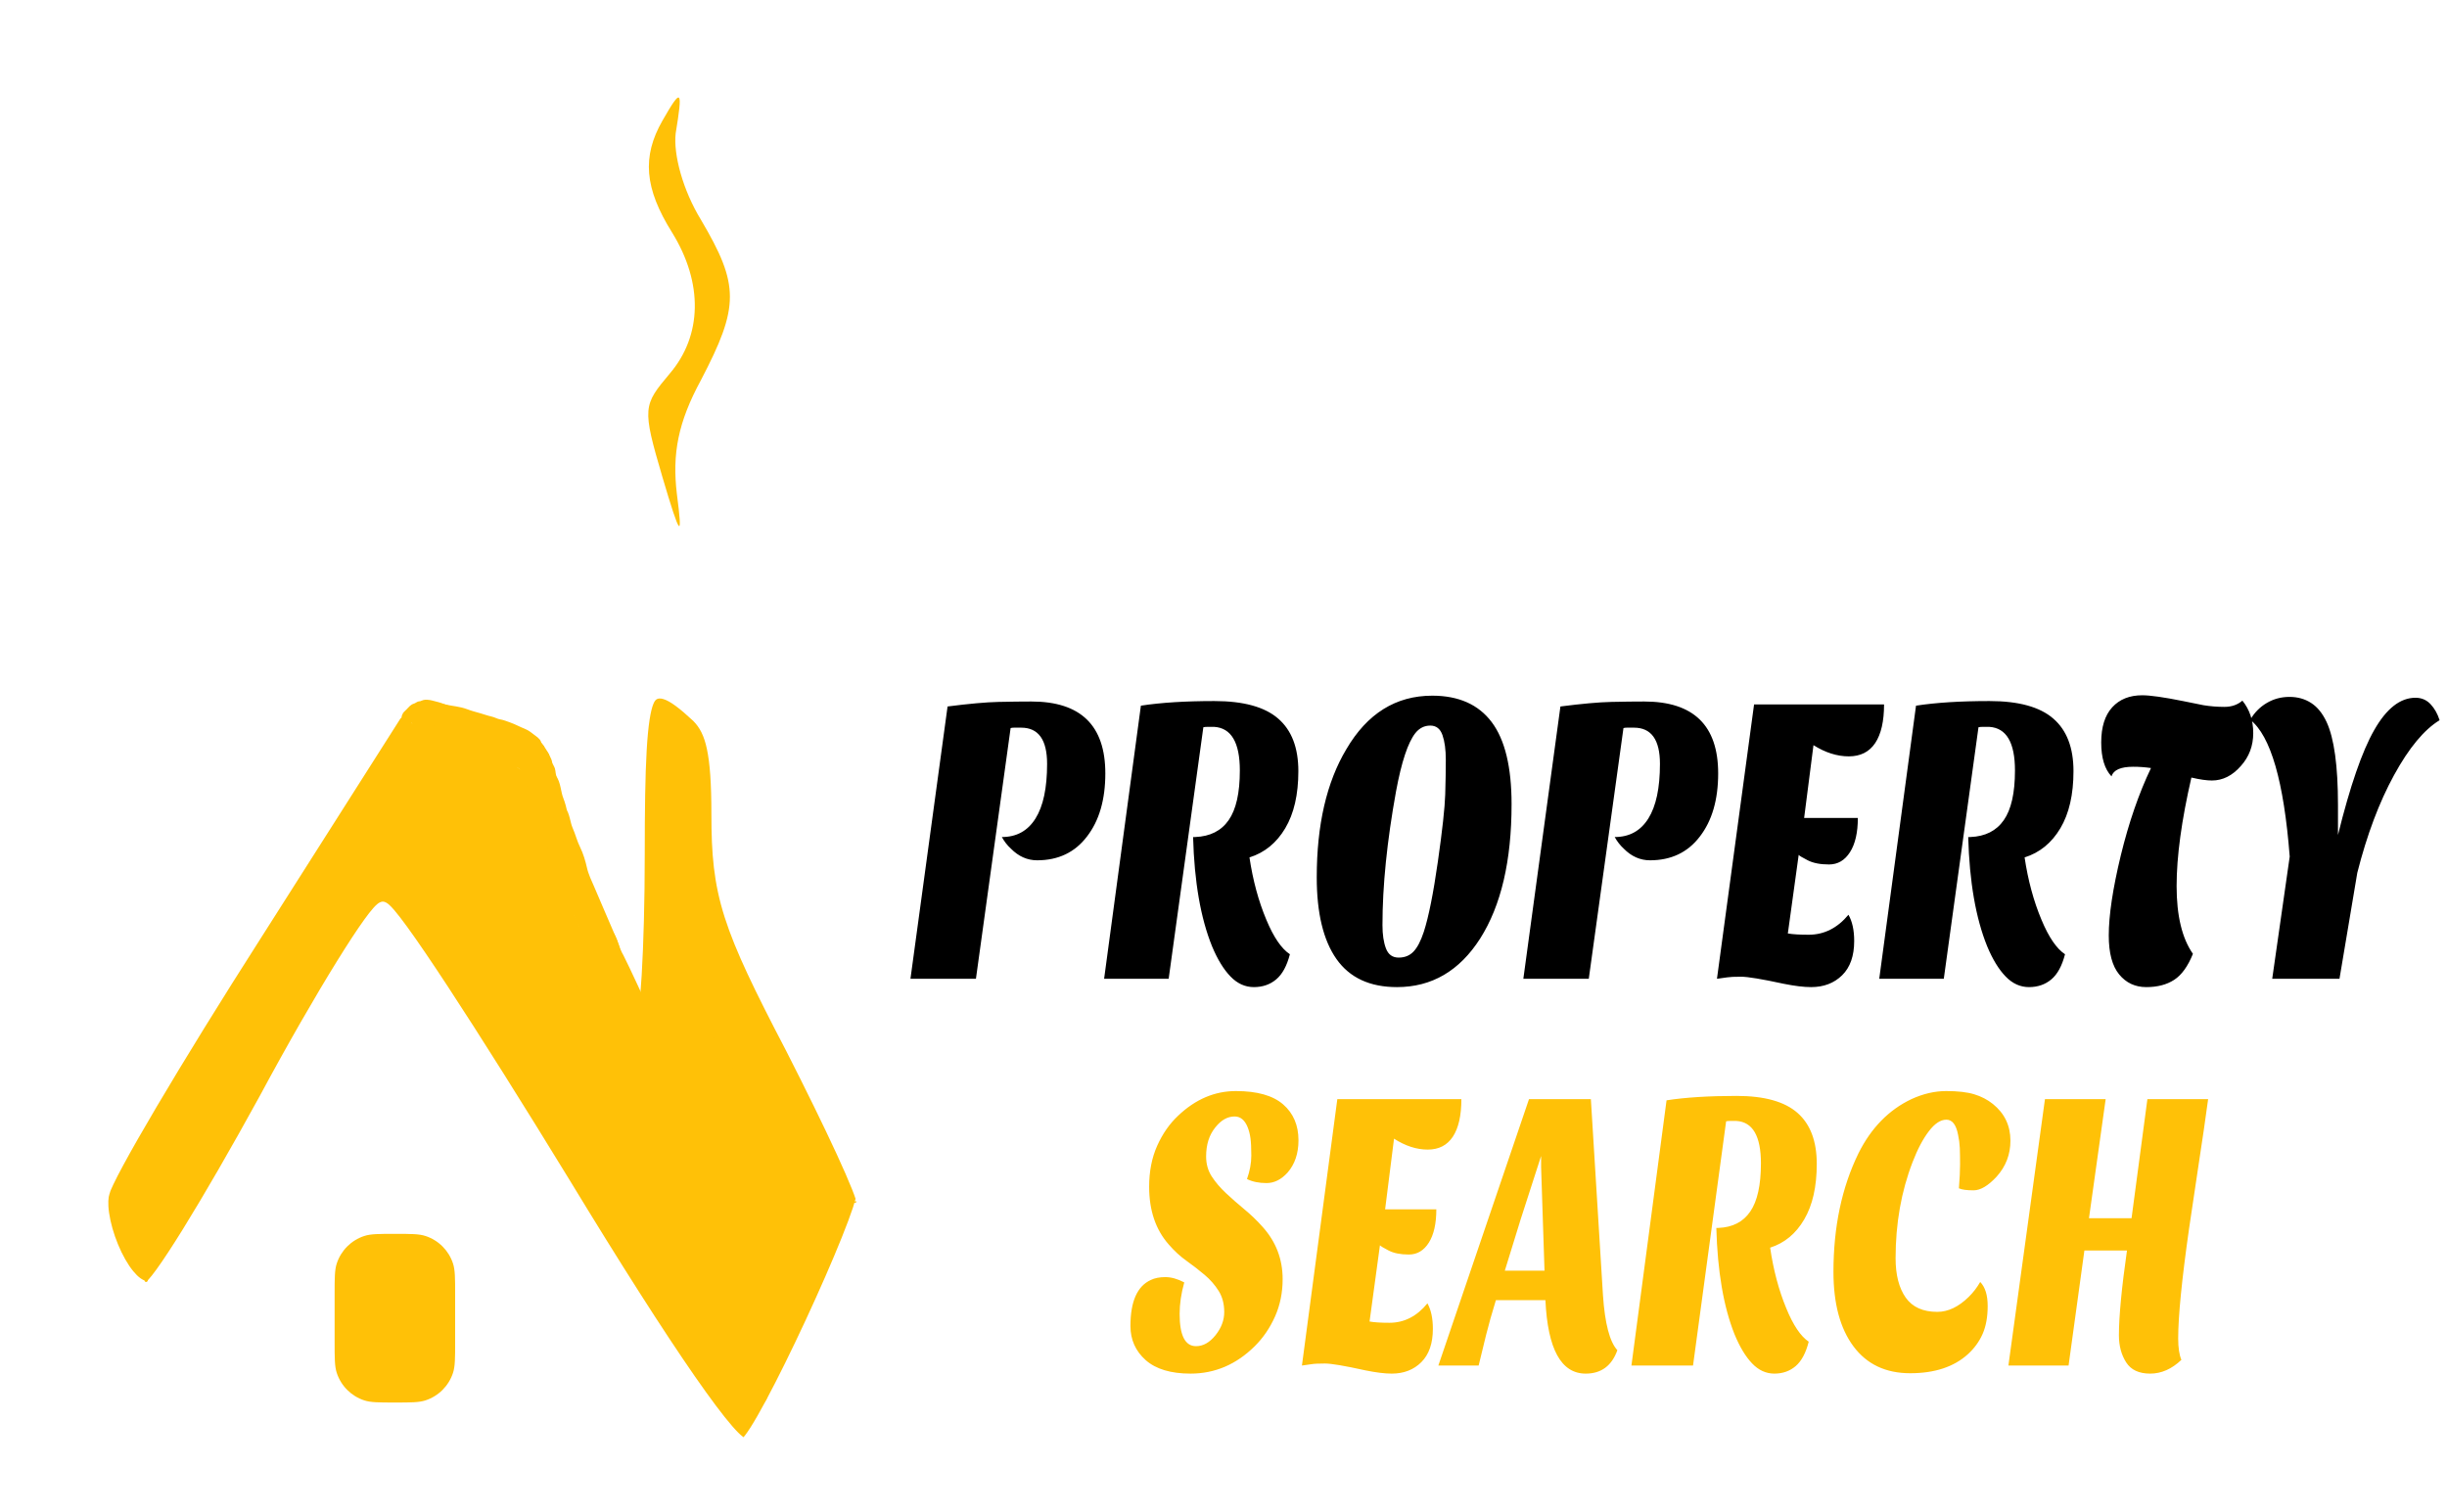 <svg width="1024" height="633" viewBox="0 0 1024 633" fill="none" xmlns="http://www.w3.org/2000/svg">
<g clip-path="url(#clip0_4_406)">
<rect width="1024" height="632.88" fill="white"/>
<g clip-path="url(#clip1_4_406)" filter="url(#filter0_d_4_406)">
<mask id="mask0_4_406" style="mask-type:luminance" maskUnits="userSpaceOnUse" x="19" y="12" width="1017" height="633">
<path d="M1036 12H19V645H1036V12Z" fill="white"/>
</mask>
<g mask="url(#mask0_4_406)">
<path d="M1036 12H19V645H1036V12Z" fill="white"/>
<mask id="mask1_4_406" style="mask-type:luminance" maskUnits="userSpaceOnUse" x="19" y="-17" width="1009" height="662">
<path d="M19.5 644.273V-16.5H1027.1V644.273H19.5Z" fill="white" stroke="white"/>
</mask>
<g mask="url(#mask1_4_406)">
<path d="M277.2 46.53C268.627 61.53 269.636 74.766 281.235 93.296C294.346 114.472 293.842 136.531 280.226 152.414C269.132 165.649 268.627 166.531 277.2 195.649C284.765 221.238 285.773 222.12 283.252 202.709C281.235 185.944 283.756 172.709 293.338 155.061C309.475 124.178 309.475 115.355 293.338 88.001C285.773 75.648 281.739 60.648 282.748 51.825C285.773 33.295 285.269 32.412 277.2 46.53Z" fill="#FFC107"/>
<path d="M186.327 305.824L167.89 297.171L109.592 388.89L109.583 388.903C92.971 414.886 77.505 439.967 65.955 459.518C60.176 469.299 55.403 477.652 51.966 484.018C50.244 487.208 48.89 489.837 47.923 491.866C46.982 493.837 46.635 494.78 46.568 494.962C46.558 494.989 46.554 494.998 46.556 494.992L46.44 495.449L46.287 495.877C45.853 497.091 45.56 499.539 46.158 503.651C46.736 507.632 48.028 512.227 49.853 516.651C51.672 521.054 53.887 524.966 56.135 527.712C58.162 530.187 59.943 531.391 61.323 531.644C61.443 531.529 61.595 531.375 61.782 531.172C62.578 530.31 63.685 528.922 65.106 526.961C67.929 523.064 71.684 517.337 76.128 510.162C84.996 495.849 96.401 476.117 108.207 454.581C120.111 432.426 131.648 412.459 140.616 397.99C145.094 390.766 148.977 384.841 151.967 380.684C153.453 378.618 154.79 376.889 155.911 375.64C156.466 375.02 157.051 374.426 157.627 373.961C158.072 373.604 159.041 372.87 160.203 372.87C161.54 372.87 162.689 373.873 163.135 374.266C163.797 374.849 164.516 375.615 165.248 376.463C166.726 378.172 168.59 380.593 170.754 383.568C175.099 389.541 180.914 398.101 187.772 408.551C201.5 429.474 219.567 458.213 238.75 489.568L238.762 489.587C260.166 524.835 278.118 552.946 291.189 571.768C297.739 581.199 302.977 588.174 306.769 592.533C308.683 594.736 310.085 596.104 311.02 596.81C311.036 596.822 311.052 596.833 311.067 596.845C311.157 596.737 311.259 596.611 311.371 596.468C311.969 595.702 312.719 594.623 313.616 593.212C315.409 590.395 317.616 586.534 320.106 581.893C325.077 572.627 330.999 560.578 336.696 548.311C342.392 536.043 347.814 523.664 351.792 513.75C353.787 508.78 355.376 504.533 356.451 501.286C356.939 499.81 357.286 498.642 357.512 497.77C357.2 496.819 356.723 495.52 356.061 493.858C354.606 490.2 352.452 485.275 349.733 479.37C344.311 467.593 336.803 452.263 328.515 436.004C315.225 410.555 307.319 394.287 302.824 380.203C298.137 365.515 297.204 353.365 297.204 336.828C297.204 323.813 296.569 315.362 295.318 309.526C294.161 304.131 292.446 300.799 289.756 298.09C284.095 292.812 280.211 289.909 277.494 289.078C276.208 288.686 275.477 288.86 275.07 289.097C274.73 289.296 274.344 289.686 273.889 290.792C272.781 293.476 271.75 299.137 271.115 310.037C270.499 320.606 270.308 334.849 270.308 353.593C270.308 373.188 269.8 391.085 269.026 404.171C268.642 410.676 268.18 416.194 267.652 420.196C267.396 422.141 267.078 424.087 266.656 425.693C266.453 426.465 266.122 427.57 265.592 428.592C265.095 429.55 263.918 431.375 262.071 431.375C257.987 431.375 254.103 427.278 250.953 422.567C247.655 417.634 244.451 410.958 241.657 403.626C236.155 389.183 231.645 370.582 231.645 355.358C231.645 347.812 231.319 342.794 230.456 338.926C229.662 335.362 228.297 332.282 225.554 329.113C222.685 325.798 218.414 322.514 211.941 318.737C205.505 314.984 197.172 310.9 186.327 305.824ZM357.841 498.881C357.84 498.875 357.838 498.868 357.836 498.858C357.85 498.935 357.856 498.945 357.841 498.881Z" fill="#FFC107"/>
<path d="M60.979 531.938C60.978 531.939 60.994 531.929 61.028 531.904M186.327 305.824L167.89 297.171L109.592 388.89L109.583 388.903C92.971 414.886 77.505 439.967 65.955 459.518C60.176 469.299 55.403 477.652 51.966 484.018C50.244 487.208 48.89 489.837 47.923 491.866C46.982 493.837 46.635 494.78 46.568 494.962C46.558 494.989 46.554 494.998 46.556 494.992L46.44 495.449L46.287 495.877C45.853 497.091 45.56 499.539 46.158 503.651C46.736 507.632 48.028 512.227 49.853 516.651C51.672 521.054 53.887 524.966 56.135 527.712C58.162 530.187 59.943 531.391 61.323 531.644C61.443 531.529 61.595 531.375 61.782 531.172C62.578 530.31 63.685 528.922 65.106 526.961C67.929 523.064 71.684 517.337 76.128 510.162C84.996 495.849 96.401 476.117 108.207 454.581C120.111 432.426 131.648 412.459 140.616 397.99C145.094 390.766 148.977 384.841 151.967 380.684C153.453 378.618 154.79 376.889 155.911 375.64C156.466 375.02 157.051 374.426 157.627 373.961C158.072 373.604 159.041 372.87 160.203 372.87C161.54 372.87 162.689 373.873 163.135 374.266C163.797 374.849 164.516 375.615 165.248 376.463C166.726 378.172 168.59 380.593 170.754 383.568C175.099 389.541 180.914 398.101 187.772 408.551C201.5 429.474 219.567 458.213 238.75 489.568L238.762 489.587C260.166 524.835 278.118 552.946 291.189 571.768C297.739 581.199 302.977 588.174 306.769 592.533C308.683 594.735 310.085 596.104 311.02 596.81C311.036 596.821 311.052 596.833 311.067 596.845C311.157 596.737 311.259 596.611 311.371 596.468C311.969 595.702 312.719 594.623 313.616 593.212C315.409 590.395 317.616 586.534 320.106 581.893C325.077 572.627 330.999 560.578 336.696 548.311C342.392 536.043 347.814 523.664 351.792 513.75C353.787 508.78 355.376 504.533 356.451 501.286C356.939 499.81 357.286 498.642 357.512 497.77C357.2 496.819 356.723 495.52 356.061 493.858C354.606 490.2 352.452 485.275 349.733 479.37C344.311 467.593 336.803 452.263 328.515 436.004C315.225 410.555 307.319 394.287 302.824 380.203C298.137 365.515 297.204 353.365 297.204 336.828C297.204 323.813 296.569 315.362 295.318 309.526C294.161 304.131 292.446 300.799 289.756 298.09C284.095 292.812 280.211 289.909 277.494 289.078C276.208 288.686 275.477 288.86 275.07 289.097C274.73 289.296 274.344 289.686 273.889 290.792C272.781 293.476 271.75 299.137 271.115 310.037C270.499 320.606 270.308 334.849 270.308 353.593C270.308 373.188 269.8 391.085 269.026 404.171C268.642 410.676 268.18 416.194 267.652 420.196C267.396 422.141 267.078 424.087 266.656 425.693C266.453 426.465 266.122 427.57 265.592 428.592C265.095 429.55 263.918 431.375 262.071 431.375C257.987 431.375 254.103 427.278 250.953 422.567C247.655 417.634 244.451 410.958 241.657 403.626C236.155 389.183 231.645 370.582 231.645 355.358C231.645 347.812 231.319 342.794 230.456 338.926C229.662 335.362 228.297 332.282 225.554 329.113C222.685 325.798 218.414 322.514 211.941 318.737C205.505 314.984 197.172 310.9 186.327 305.824ZM357.841 498.881C357.84 498.875 357.838 498.868 357.836 498.858C357.85 498.935 357.856 498.945 357.841 498.881Z" stroke="#FFC107"/>
<path d="M140.031 547.712V557.793C140.031 564.507 140.031 567.865 140.916 570.581C142.697 576.052 146.987 580.342 152.458 582.123C155.174 583.008 158.532 583.008 165.246 583.008C171.961 583.008 175.318 583.008 178.034 582.123C183.505 580.342 187.795 576.052 189.576 570.581C190.461 567.865 190.461 564.507 190.461 557.793V547.712V537.633C190.461 530.919 190.461 527.561 189.576 524.845C187.795 519.374 183.505 515.084 178.034 513.303C175.318 512.418 171.961 512.418 165.246 512.418C158.532 512.418 155.174 512.418 152.458 513.303C146.987 515.084 142.697 519.374 140.916 524.845C140.031 527.561 140.031 530.919 140.031 537.633V547.712Z" fill="#FFC107"/>
<path d="M273.525 306.01C271.976 306.306 272.593 312.868 272.593 314.811C272.593 318.225 272.282 321.317 272.282 324.679C272.282 327.969 271.351 331.235 271.351 334.548C271.351 337.748 271.351 340.949 271.351 344.15C271.351 346.847 271.972 349.613 271.972 352.417C271.972 355.444 272.282 358.427 272.282 361.218C272.282 367.742 271.972 373.703 271.972 380.154" stroke="#FFC107" stroke-linecap="square"/>
<path d="M309.32 592.99C308.541 592.723 307.794 590.576 307.352 589.601C306.793 588.365 306.262 586.734 305.51 585.825C304.626 584.757 303.965 582.996 303.229 581.661C302.924 581.107 302.537 580.686 302.277 580.112C302.098 579.718 301.754 579.141 301.513 578.853C301.137 578.407 300.898 577.842 300.585 577.304C300.281 576.781 299.838 576.324 299.62 575.668C299.506 575.324 299.069 574.809 298.887 574.495C298.537 573.894 298.017 573.521 297.614 573.042C297.227 572.582 296.993 572.022 296.575 571.644C296.225 571.327 295.654 570.588 295.44 570.041C295.248 569.544 294.632 568.981 294.325 568.685C293.828 568.204 293.459 567.401 292.99 566.845C291.111 564.61 289.35 561.696 287.689 558.948C287.328 558.348 286.868 557.435 286.423 557.01C286.071 556.675 285.844 555.901 285.465 555.612C285.052 555.297 284.65 554.26 284.281 553.762C283.763 553.064 283.334 552.192 282.789 551.545C282.334 551.004 281.885 550.397 281.486 549.758C281.028 549.029 280.461 548.575 279.988 547.865C279.14 546.59 278.173 545.521 277.263 544.379C276.511 543.437 275.811 542.208 275.082 541.184C274.634 540.555 274.132 539.892 273.741 539.161C273.459 538.632 272.848 537.643 272.463 537.364C272.135 537.125 271.693 536.127 271.422 535.664C271.098 535.107 270.752 534.634 270.464 534.028C269.813 532.663 268.987 531.482 268.264 530.24C266.985 528.043 265.753 525.776 264.429 523.742C262.991 521.532 261.29 519.814 259.917 517.458C259.332 516.454 258.657 515.681 258.057 514.65C257.368 513.468 256.678 512.415 255.97 511.26C255.216 510.03 254.445 508.856 253.708 507.592C253.387 507.041 252.992 506.433 252.636 505.934C252.33 505.504 251.989 504.778 251.684 504.44C251.079 503.766 250.384 502.454 249.942 501.48C249.694 500.934 249.335 500.447 249.034 499.931C248.767 499.473 248.16 498.895 247.987 498.392C247.59 497.233 246.76 496.413 246.214 495.477C245.703 494.599 245.173 493.773 244.666 492.905C244.406 492.459 244.077 492.108 243.813 491.656C243.66 491.393 243.201 490.892 243.112 490.623C242.93 490.076 242.16 488.849 241.871 488.6" stroke="#FFC107" stroke-linecap="square"/>
<path d="M310.11 587.594C312.873 587.594 313.99 580.975 316.112 578.141C316.961 577.007 317.8 575.573 318.34 573.999C318.686 572.988 319.529 572.253 319.815 571.148C320.359 569.047 321.467 565.327 322.497 563.911C323.145 563.022 323.388 561.503 324.029 560.647C324.618 559.862 325.262 558.918 325.633 557.771C326.381 555.459 327.959 554.169 328.698 551.633C329.935 547.383 332.127 543.054 334.175 539.888C335.876 537.259 338.272 534.047 339.226 530.361C339.811 528.102 340.917 526.013 341.284 523.808C341.44 522.871 342.469 522.435 342.547 521.371C342.598 520.672 343.357 519.568 343.568 518.934C344.984 514.681 346.776 510.758 348.62 507.239C349.506 505.549 350.574 503.581 351.174 501.636C351.724 499.849 352.752 498.603 353.274 496.81" stroke="#FFC107" stroke-linecap="square"/>
<path d="M314.196 588.911C315.23 587.332 316.519 586.252 317.573 584.622C318.513 583.169 319.988 582.615 320.582 580.578" stroke="#FFC107" stroke-linecap="square"/>
<path d="M318.539 580.578C318.63 579.008 320.204 574.898 320.951 574.097C321.501 573.506 322.334 571.851 322.682 570.929C322.934 570.259 323.262 569.903 323.647 569.516C323.996 569.162 323.955 568.197 324.299 567.859C325.369 566.809 326.341 564.442 326.91 562.596C327.398 561.012 327.895 558.761 328.613 557.528C330.299 554.632 331.593 550.949 333.295 548.026C335.006 545.09 336.127 541.26 337.637 538.377C338.623 536.497 339.085 533.832 340.049 531.994C340.676 530.798 341.805 528.791 342.051 527.315C342.146 526.746 342.854 525.687 343.058 525.074C343.381 524.103 343.791 523.314 344.136 522.248C344.349 521.591 345.01 519.647 345.356 519.275C345.782 518.819 345.877 517.499 346.251 516.984C346.46 516.697 347.063 515.09 347.131 514.573C347.252 513.625 347.919 512.738 348.279 511.942C349.06 510.218 349.771 507.894 350.663 506.362C351.471 504.975 352.471 502.599 353.019 500.954C353.491 499.532 353.718 496.649 354.551 495.934" stroke="#FFC107" stroke-linecap="square"/>
<path d="M351.783 491.382C351.783 490.128 351.58 488.373 351.114 487.346C350.621 486.255 350.368 484.671 349.86 483.703C348.964 481.992 348.701 479.719 347.833 478.14C347.567 477.656 347.636 476.869 347.352 476.382C347.118 475.979 346.876 475.566 346.705 475.054C346.315 473.881 345.913 472.695 345.388 471.68C344.725 470.4 343.977 467.885 343.13 467.159" stroke="#FFC107" stroke-linecap="square"/>
<path d="M342.755 474.588C342.065 474.35 341.86 472.844 341.333 472.326C340.922 471.923 340.333 470.752 339.974 470.137C339.265 468.918 338.438 467.616 337.592 466.691C337.141 466.199 336.436 465.55 336.171 464.753C335.926 464.018 335.516 463.392 335.272 462.637C335.023 461.867 334.976 460.652 334.666 460.052C334.013 458.79 333.95 456.308 333.454 454.723C332.965 453.165 332.399 450.991 331.656 449.717C330.866 448.359 330.023 446.989 329.388 445.356C328.73 443.66 327.811 441.498 326.953 440.026C326.462 439.182 326.137 438.202 325.72 437.281C325.271 436.288 324.53 435.473 324.32 434.212C323.948 431.975 322.616 430.052 322.062 427.914C321.63 426.245 320.724 424.307 319.993 422.908C319.361 421.695 318.569 419.902 318.112 418.528C317.516 416.739 316.487 415.033 315.667 413.541C315.208 412.706 314.871 411.672 314.444 410.777C314.065 409.98 313.499 409.026 313.222 408.193C312.564 406.217 311.288 404.587 310.818 402.486C310.455 400.866 309.5 399.53 308.853 398.27C308.39 397.369 308.041 396.181 307.578 395.309C306.854 393.941 305.976 392.209 305.51 390.607" stroke="#FFC107" stroke-linecap="square"/>
<path d="M274.577 386.632C273.411 386.632 271.763 389.55 271.763 391.465C271.763 393.791 272.413 395.884 272.413 398.154C272.413 403.469 270.464 408.245 270.464 413.58C270.464 416.054 269.47 418.261 269.382 420.826C269.349 421.798 268.822 423.228 268.72 424.358C268.604 425.651 268.083 427.205 268.083 428.445C268.083 430.714 267.082 434.027 266.52 436.065C266.12 437.516 265.612 438.81 265.221 440.153C264.944 441.105 264.188 441.18 264.188 442.382" stroke="#FFC107" stroke-linecap="square"/>
<path d="M300.767 391.465C300.767 385.683 299.252 380.567 299.252 374.739C299.252 373.44 298.82 372.471 298.82 371.209C298.82 370.49 298.588 367.732 298.278 367.306C297.74 366.566 297.835 364.813 297.413 363.941C297.057 363.209 296.655 360.994 296.655 360.059C296.655 358.767 296.036 357.437 296.006 356.073C295.977 354.782 295.613 353.243 295.573 352.068C295.479 349.33 295.14 347.094 295.14 344.18C295.14 341.2 294.923 338.219 294.923 335.157C294.923 332.325 295.573 329.802 295.573 326.981C295.573 325.644 295.789 324.457 295.789 323.078C295.789 322.163 295.852 320.146 295.525 319.444C295.116 318.566 295.122 317.523 294.816 316.574C294.592 315.883 294.057 313.988 294.057 313.229C294.057 308.871 290.676 305.614 288.863 303.668C287.678 302.396 286.926 299.96 285.52 299.27C284.97 299.001 284.424 297.804 283.776 297.804C283.186 297.804 282.575 296.689 281.828 296.689C280.439 296.689 278.894 295.947 277.391 295.947C276.065 295.947 274.36 298.021 274.36 300.406" stroke="#FFC107" stroke-linecap="square"/>
<path d="M241.88 485.101C239.582 483.244 237.088 481.541 235.084 478.865C234.627 478.253 233.957 477.468 233.458 476.917C232.971 476.379 232.512 475.785 232.039 475.175C231.493 474.471 231.04 473.376 230.461 472.791C229.721 472.044 229.203 470.708 228.462 469.96C227.877 469.367 227.182 468.17 226.686 467.317C226.249 466.567 225.611 465.49 225.322 464.621C225.111 463.985 224.047 461.571 223.609 461.571" stroke="#FFC107" stroke-linecap="square"/>
<path d="M227.463 464.758C226.709 463.461 225.943 462.174 225.243 460.973C224.484 459.668 223.009 458.897 222.467 457.268C222.239 456.582 221.597 455.691 221.215 455.198C220.801 454.667 220.52 453.681 220.176 452.992C219.51 451.66 218.709 449.543 217.829 448.704C216.91 447.828 216.266 446.143 215.331 445.34C214.228 444.394 213.413 442.208 212.333 441.282C211.861 440.878 211.298 439.837 210.961 439.131C210.409 437.972 209.571 437.249 208.939 436.271C208.04 434.883 207.052 433.585 206.163 432.213C204.091 429.01 201.688 426.709 199.549 423.703C198.975 422.895 198.38 422.23 197.852 421.374C197.613 420.986 197.067 420.495 196.774 420.203C196.512 419.943 196.387 419.534 196.132 419.291C195.576 418.76 195.181 417.786 194.633 417.262C193.989 416.647 193.231 415.781 192.706 414.879C192.216 414.038 191.566 413.358 191.144 412.429C190.849 411.777 190.276 411.298 190.034 410.59C189.442 408.861 188.071 408.101 187.528 406.424C187.289 405.686 186.686 405.315 186.497 404.585C186.346 404.001 185.771 403.22 185.466 402.801C184.529 401.514 183.451 399.705 182.358 398.58" stroke="#FFC107" stroke-linecap="square"/>
<g filter="url(#filter1_d_4_406)">
<g filter="url(#filter2_d_4_406)">
<path d="M504.829 484.474C506.034 481.095 506.635 477.83 506.635 474.68C506.635 471.529 506.516 469.084 506.278 467.341C506.027 465.582 505.626 464.033 505.074 462.696C503.869 459.757 502.063 458.287 499.655 458.287C496.681 458.287 493.991 459.81 491.583 462.854C489.011 466.003 487.725 470.06 487.725 475.024C487.725 478.173 488.509 480.962 490.078 483.391C491.645 485.802 493.634 488.134 496.042 490.387C498.451 492.638 501.016 494.891 503.737 497.144C506.472 499.397 509.044 501.879 511.452 504.588C516.984 510.782 519.75 518.042 519.75 526.366C519.75 531.998 518.691 537.207 516.57 541.994C514.438 546.78 511.609 550.925 508.084 554.426C500.369 562.081 491.413 565.91 481.214 565.91C472.948 565.91 466.689 564.026 462.436 560.26C458.184 556.476 456.058 551.716 456.058 545.979C456.058 535.72 458.905 529.296 464.6 526.71C466.206 525.917 468.231 525.521 470.678 525.521C473.136 525.521 475.771 526.261 478.58 527.738C477.289 532.349 476.642 536.74 476.642 540.912C476.642 549.922 478.932 554.426 483.511 554.426C486.484 554.426 489.192 552.904 491.639 549.86C494.085 546.816 495.308 543.578 495.308 540.145C495.308 536.714 494.524 533.757 492.956 531.276C491.4 528.794 489.456 526.569 487.123 524.598C484.79 522.627 482.281 520.682 479.597 518.764C476.912 516.864 474.403 514.557 472.07 511.847C466.613 505.652 463.885 497.602 463.885 487.694C463.885 481.27 465.008 475.552 467.253 470.535C469.499 465.52 472.428 461.324 476.04 457.944C483.265 451.08 491.313 447.649 500.181 447.649C509.063 447.649 515.648 449.505 519.939 453.218C524.229 456.933 526.374 461.948 526.374 468.265C526.374 473.774 524.85 478.279 521.801 481.781C519.154 484.703 516.225 486.163 513.014 486.163C509.803 486.163 507.074 485.599 504.829 484.474ZM580.338 536.502C581.856 539.213 582.614 542.768 582.614 547.167C582.614 553.238 581.009 557.885 577.798 561.105C574.587 564.308 570.453 565.91 565.398 565.91C562.513 565.91 558.863 565.461 554.447 564.563C545.766 562.645 540.103 561.686 537.456 561.686C534.81 561.686 532.966 561.773 531.924 561.95C530.883 562.109 529.516 562.301 527.823 562.53L542.63 451.027H594.544C594.544 457.891 593.359 463.126 590.988 466.734C588.617 470.342 585.105 472.146 580.451 472.146C575.797 472.146 571.1 470.623 566.358 467.579L562.632 497.144H584.063C584.063 503.11 583.023 507.756 580.94 511.082C578.846 514.408 576.054 516.071 572.567 516.071C569.067 516.071 566.238 515.508 564.081 514.382C561.911 513.255 560.707 512.525 560.468 512.191L556.122 544.106C558.053 544.457 560.825 544.634 564.439 544.634C570.623 544.634 575.922 541.923 580.338 536.502ZM646.571 565.91C636.284 565.91 630.665 555.658 629.712 535.156H608.995C607.39 540.348 606.022 545.196 604.893 549.702L601.769 562.53H584.911L622.844 451.027H648.735L653.796 533.124C654.599 544.95 656.606 552.614 659.817 556.115C657.484 562.645 653.069 565.91 646.571 565.91ZM619.344 501.368L612.721 522.83H629.335L627.905 479.406V474.838L619.344 501.368ZM691.485 562.53H665.707L680.402 451.529C688.356 450.298 698.127 449.682 709.718 449.682C721.321 449.682 729.813 452.049 735.195 456.783C740.576 461.499 743.267 468.617 743.267 478.138C743.267 487.659 741.517 495.402 738.017 501.368C734.53 507.334 729.776 511.276 723.755 513.194C725.122 522.539 727.367 530.985 730.49 538.535C733.388 545.628 736.524 550.3 739.899 552.552C738.695 557.286 736.863 560.7 734.405 562.795C731.958 564.871 728.992 565.91 725.505 565.91C722.005 565.91 718.893 564.475 716.172 561.607C713.437 558.738 710.985 554.655 708.815 549.358C704.249 537.866 701.721 523.058 701.232 504.931H702.078C708.024 504.703 712.478 502.415 715.438 498.068C718.411 493.739 719.897 487.016 719.897 477.901C719.897 466.514 716.485 460.601 709.661 460.161H707.008C706.293 460.161 705.735 460.214 705.334 460.319L691.485 562.53ZM811.664 527.554C813.746 529.701 814.787 533.054 814.787 537.612C814.787 542.169 814.085 546.059 812.679 549.279C811.275 552.481 809.211 555.324 806.489 557.806C800.631 563.103 792.584 565.751 782.348 565.751C772.112 565.751 764.203 562.002 758.621 554.505C753.038 547.009 750.248 536.617 750.248 523.33C750.248 504.517 753.741 487.967 760.728 473.677C766.022 463.083 773.404 455.533 782.875 451.027C787.78 448.776 792.64 447.649 797.457 447.649C802.274 447.649 806.17 448.098 809.142 448.996C812.103 449.892 814.711 451.247 816.97 453.06C821.862 457.002 824.308 462.123 824.308 468.423C824.308 474.178 822.383 479.194 818.532 483.47C814.994 487.29 811.782 489.199 808.898 489.199C806 489.199 803.949 488.917 802.745 488.354C803.071 484.306 803.234 480.962 803.234 478.323C803.234 475.665 803.196 473.378 803.121 471.46C803.033 469.558 802.788 467.702 802.387 465.89C801.585 461.719 799.96 459.633 797.514 459.633C795.067 459.633 792.622 461.244 790.176 464.464C787.716 467.667 785.446 471.969 783.364 477.373C778.622 489.656 776.251 503.066 776.251 517.602C776.251 524.572 777.657 530.062 780.466 534.074C783.276 538.069 787.692 540.066 793.713 540.066C798.216 540.066 802.594 537.981 806.846 533.811C808.69 532.015 810.296 529.929 811.664 527.554ZM869.708 549.86C869.708 541.976 870.834 530.149 873.078 514.382H855.26L848.637 562.53H823.461L838.759 451.027H864.16L857.179 500.866H874.994L881.626 451.027H907.042C905.916 459.37 904.63 468.213 903.185 477.557L899.083 505.09C896.032 526.489 894.511 541.861 894.511 551.207C894.511 555.042 894.956 558.026 895.847 560.155C891.829 563.992 887.476 565.91 882.769 565.91C878.079 565.91 874.725 564.334 872.725 561.184C870.716 558.034 869.708 554.259 869.708 549.86Z" fill="#FFC107"/>
</g>
</g>
</g>
<path d="M297.907 422.292C297.65 421.901 297.286 421.427 296.922 421.393C296.844 421.386 296.733 421.293 296.659 421.237C296.58 421.177 296.459 421.155 296.378 421.115C296.3 421.078 296.156 421.042 296.094 420.955C296.024 420.86 295.821 420.852 295.773 420.747C295.696 420.583 295.483 420.568 295.377 420.466C295.213 420.308 295.021 420.281 294.853 420.144C294.599 419.938 294.312 419.816 294.047 419.651C293.863 419.537 293.681 419.389 293.491 419.317C293.372 419.272 293.181 419.143 293.073 419.033C292.756 418.711 292.343 418.672 292.022 418.359C291.874 418.213 291.609 418.054 291.439 418.022C291.266 417.989 291.105 417.789 290.93 417.743C290.761 417.698 290.588 417.567 290.421 417.487C290.154 417.36 289.851 417.225 289.6 417.022C289.472 416.917 289.284 416.881 289.173 416.729C289.071 416.589 288.86 416.592 288.78 416.419C288.753 416.363 288.672 416.345 288.634 416.333C288.579 416.316 288.507 416.192 288.444 416.155C288.333 416.088 288.207 415.973 288.09 415.945C287.843 415.886 287.606 415.628 287.368 415.605C287.16 415.585 286.938 415.267 286.726 415.267C286.647 415.267 286.469 415.194 286.4 415.127C286.302 415.035 286.188 415.051 286.087 414.975C285.912 414.841 285.746 414.699 285.562 414.594" stroke="white" stroke-width="0.1"/>
<path d="M269.015 413.469C269.05 413.462 269.165 413.082 269.177 412.991C269.193 412.872 269.285 412.76 269.312 412.601C269.335 412.463 269.425 412.355 269.474 412.209C269.514 412.091 269.625 411.927 269.688 411.84C269.749 411.755 269.785 411.538 269.852 411.446C269.919 411.355 269.972 411.266 270.033 411.137C270.162 410.861 270.349 410.671 270.508 410.52C270.695 410.343 270.927 410.278 271.091 410.053C271.204 409.898 271.487 409.592 271.641 409.592C271.743 409.592 271.835 409.423 271.937 409.423C272.018 409.423 272.186 409.384 272.265 409.324C272.36 409.251 272.522 409.321 272.626 409.311C272.724 409.301 272.841 409.255 272.954 409.255" stroke="white" stroke-width="0.1"/>
<path d="M269.179 412.795C269.321 412.795 269.464 412.433 269.565 412.278C269.717 412.043 269.907 411.8 270.033 411.531C270.253 411.059 270.518 410.688 270.835 410.379C271.008 410.209 271.157 410.009 271.33 409.845C271.397 409.78 271.567 409.764 271.609 409.676C271.626 409.638 271.898 409.535 271.937 409.535C272.12 409.535 272.373 409.455 272.546 409.37C272.637 409.325 272.745 409.311 272.84 409.311C272.932 409.311 273.02 409.199 273.119 409.199" stroke="white" stroke-width="0.1"/>
<path d="M269.376 412.852C269.463 412.833 269.536 412.565 269.58 412.47C269.657 412.306 269.753 412.196 269.828 412.052C269.905 411.906 269.99 411.77 270.073 411.627C270.105 411.571 270.132 411.486 270.164 411.419C270.175 411.393 270.258 411.236 270.28 411.224C270.389 411.171 270.485 410.922 270.574 410.803C270.668 410.679 270.848 410.615 270.919 410.463C270.995 410.301 271.122 410.262 271.2 410.128C271.287 409.979 271.488 409.829 271.608 409.76" stroke="white" stroke-width="0.1"/>
<path d="M273.677 409.759C273.677 409.444 272.608 409.535 272.429 409.535C272.204 409.535 271.987 409.591 271.756 409.591C271.644 409.591 271.56 409.613 271.46 409.652C271.39 409.678 271.101 409.807 271.083 409.873" stroke="white" stroke-width="0.1"/>
<path d="M274.334 410.097C274.222 410.086 274.097 409.922 273.991 409.869C273.907 409.829 273.798 409.704 273.71 409.704C273.464 409.704 273.231 409.536 272.971 409.536C272.44 409.536 271.91 409.536 271.378 409.536" stroke="white" stroke-width="0.1"/>
<path d="M294.856 424.248H296.3" stroke="#FFC107" stroke-width="0.1"/>
<path d="M290.969 423.677H295.745" stroke="#FFC107" stroke-width="0.1"/>
<path d="M283.857 416.457H285.698" stroke="#FFC107" stroke-width="0.1"/>
<path d="M284.905 415.773C284.767 415.773 284.605 415.657 284.478 415.561C284.407 415.506 284.323 415.536 284.249 415.48C284.178 415.427 284.055 415.391 283.979 415.381C283.779 415.353 283.462 415.218 283.289 415.043C283.179 414.93 283.031 414.939 282.91 414.861C282.814 414.801 282.712 414.706 282.607 414.706" stroke="#FFC107" stroke-width="0.1"/>
<path d="M285.956 416.785C285.688 416.619 285.427 416.365 285.168 416.168C284.989 416.03 284.804 415.914 284.628 415.773C284.543 415.704 284.403 415.558 284.314 415.549C284.162 415.533 284.003 415.296 283.855 415.211C283.624 415.08 283.386 415.04 283.158 414.917C282.812 414.733 282.447 414.65 282.082 414.65" stroke="#FFC107" stroke-width="0.1"/>
<path d="M288.155 418.022C287.959 417.793 287.774 417.625 287.55 417.487C287.317 417.343 287.024 417.208 286.81 417.006C286.573 416.785 286.266 416.615 286.005 416.48C285.755 416.349 285.524 416.148 285.285 415.968C285.012 415.762 284.731 415.644 284.453 415.467C284.253 415.34 284.023 415.188 283.814 415.112C283.256 414.907 282.73 414.65 282.147 414.65" stroke="#FFC107" stroke-width="0.1"/>
<path d="M296.954 423.585C296.916 423.286 296.477 423.135 296.345 422.991C296.106 422.731 295.831 422.692 295.575 422.518" stroke="#FFC107" stroke-width="0.1"/>
<path d="M298.136 424.597C297.979 424.569 297.742 424.322 297.604 424.191C297.445 424.04 297.263 423.991 297.102 423.838C296.853 423.601 296.589 423.349 296.317 423.198C296.111 423.083 295.823 422.911 295.609 422.911" stroke="#FFC107" stroke-width="0.1"/>
<path d="M298.103 424.372C297.877 424.077 297.633 423.849 297.365 423.669C297.123 423.508 296.913 423.253 296.659 423.135C296.502 423.063 296.362 422.911 296.2 422.911" stroke="#FFC107" stroke-width="0.1"/>
<path d="M281.491 413.975C281.381 413.975 281.254 413.856 281.148 413.804C281.035 413.749 280.903 413.692 280.787 413.636C280.558 413.523 280.287 413.357 280.032 413.357C279.765 413.357 279.502 413.132 279.225 413.132C278.953 413.132 278.669 412.908 278.405 412.908C278.253 412.908 278.115 412.739 277.959 412.739C277.784 412.739 277.628 412.548 277.454 412.511C277.246 412.466 277.016 412.298 276.812 412.206C276.614 412.116 276.415 412.079 276.221 412.006C275.845 411.862 275.46 411.83 275.081 411.715C274.745 411.613 274.379 411.502 274.038 411.502C273.893 411.502 273.747 411.558 273.611 411.558" stroke="#FFC107" stroke-width="0.1"/>
<path d="M281.786 414.2C281.756 414.031 281.567 413.972 281.491 413.863C281.412 413.749 281.298 413.748 281.212 413.666C281.14 413.598 281.014 413.526 280.933 413.526C280.827 413.526 280.752 413.387 280.654 413.361C280.35 413.28 280.053 413.135 279.749 413.049C279.323 412.926 278.892 412.834 278.472 412.654C278.291 412.577 278.083 412.536 277.898 412.511C277.712 412.486 277.53 412.355 277.339 412.345C276.911 412.325 276.464 412.06 276.04 411.939C275.602 411.814 275.138 411.529 274.695 411.502C274.397 411.483 274.112 411.39 273.811 411.39C273.657 411.39 273.503 411.39 273.348 411.39" stroke="#FFC107" stroke-width="0.1"/>
<path d="M274.334 411.503C274.319 411.289 273.907 411.334 273.808 411.334" stroke="#FFC107" stroke-width="0.1"/>
<path d="M274.53 411.502C274.385 411.277 274.029 411.165 273.842 411.165C273.579 411.165 273.32 411.109 273.053 411.109" stroke="#FFC107" stroke-width="0.1"/>
<path d="M311.221 454.555C311.221 450.128 305.401 444.592 303.637 441.574C302.166 439.056 297.567 434.184 297.317 430.755C296.97 426.008 291.469 422.339 289.1 422.101C285.996 421.788 282.41 421.019 278.987 421.019" stroke="#FFC107" stroke-width="3" stroke-linecap="round"/>
</g>
<path d="M298.494 422.461C297.58 422.117 296.573 421.594 295.869 420.89C295.548 420.569 295.198 420.281 294.823 420.021C294.429 419.749 294.15 419.355 293.766 419.076C293.121 418.608 292.542 418.11 291.846 417.718C291.431 417.485 290.964 417.347 290.576 417.077C290.019 416.69 289.338 416.51 288.757 416.165C288.402 415.955 288.071 415.711 287.709 415.509C287.357 415.314 286.974 415.192 286.627 414.992C286.328 414.821 286.015 414.67 285.694 414.544C285.473 414.457 285.266 414.349 285.031 414.301C284.951 414.284 284.893 414.275 284.858 414.207" stroke="#FFC107" stroke-width="3" stroke-linecap="round"/>
<path d="M275.373 409.692C275.132 409.632 274.852 409.373 274.633 409.246C274.385 409.103 274.084 408.999 273.8 408.965C273.342 408.911 272.99 408.81 272.545 408.983C272.239 409.102 271.674 409.054 271.486 409.373C271.354 409.599 271.122 409.753 271.03 410.001C270.94 410.245 270.673 410.425 270.628 410.675C270.585 410.909 270.434 411.218 270.291 411.402C270.019 411.751 269.764 412.358 269.764 412.793" stroke="#FFC107" stroke-width="3" stroke-linecap="round"/>
<path d="M61.297 531.266C61.297 531.282 61.271 531.322 61.258 531.334C61.244 531.347 61.23 531.367 61.222 531.385C61.215 531.402 61.208 531.42 61.2 531.438C61.196 531.447 61.184 531.467 61.183 531.477C61.182 531.491 61.167 531.504 61.164 531.517C61.162 531.523 61.154 531.528 61.152 531.533C61.15 531.54 61.15 531.546 61.146 531.553C61.133 531.577 61.124 531.608 61.117 531.635C61.11 531.659 61.094 531.694 61.114 531.714C61.123 531.723 61.14 531.722 61.148 531.732C61.156 531.742 61.179 531.736 61.189 531.744C61.199 531.752 61.22 531.756 61.225 531.766C61.23 531.773 61.246 531.788 61.254 531.789C61.277 531.792 61.287 531.828 61.304 531.84" stroke="#FFC107" stroke-linecap="round"/>
<path d="M61.07 531.777C61.068 531.801 61.067 531.814 61.079 531.836C61.086 531.849 61.098 531.858 61.108 531.868C61.125 531.885 61.148 531.902 61.174 531.902C61.211 531.902 61.183 531.947 61.205 531.965C61.213 531.971 61.219 531.988 61.219 531.998C61.219 532.021 61.219 532.023 61.195 532.023" stroke="#FFC107" stroke-linecap="round"/>
<path d="M431.626 289.61C452.24 289.61 462.548 299.64 462.548 319.699C462.548 330.719 459.977 339.54 454.835 346.162C449.786 352.767 442.845 356.07 434.009 356.07C429.896 356.07 426.238 354.443 423.036 351.189C421.517 349.804 420.255 348.184 419.249 346.331C425.397 346.331 430.088 343.746 433.326 338.574C436.563 333.418 438.181 325.797 438.181 315.711C438.181 305.609 434.565 300.558 427.331 300.558H424.298C423.796 300.558 423.334 300.614 422.913 300.727L408.398 405.663H381L396.531 291.689C405.53 290.528 412.64 289.892 417.865 289.779C423.077 289.666 427.663 289.61 431.626 289.61ZM489.052 405.663H462.04L477.431 291.35C485.763 290.061 496.006 289.417 508.16 289.417C520.326 289.417 529.225 291.857 534.858 296.74C540.503 301.605 543.325 308.944 543.325 318.756C543.325 328.552 541.49 336.528 537.821 342.682C534.163 348.821 529.179 352.881 522.867 354.862C524.305 364.481 526.66 373.181 529.932 380.963C532.971 388.263 536.255 393.072 539.784 395.391C538.522 400.274 536.605 403.786 534.034 405.929C531.475 408.071 528.366 409.143 524.708 409.143C521.038 409.143 517.778 407.661 514.926 404.696C512.064 401.747 509.493 397.542 507.214 392.081C502.422 380.255 499.776 365.004 499.273 346.331H500.149C506.378 346.089 511.047 343.737 514.156 339.274C517.275 334.812 518.835 327.883 518.835 318.49C518.835 306.777 515.26 300.687 508.107 300.22H505.32C504.572 300.22 503.988 300.276 503.567 300.388L489.052 405.663ZM551.021 363.2C551.021 341.273 555.14 323.412 563.378 309.621C572.132 294.654 584.122 287.168 599.35 287.168C610.381 287.168 618.673 290.85 624.224 298.214C629.775 305.577 632.551 317.032 632.551 332.58C632.551 356.249 628.175 374.986 619.421 388.794C610.761 402.36 599.151 409.143 584.59 409.143C573.231 409.143 564.793 405.227 559.277 397.398C553.772 389.568 551.021 378.168 551.021 363.2ZM584.204 327.191C580.418 348.072 578.524 366.745 578.524 383.212C578.524 387.158 579.009 390.405 579.979 392.951C580.949 395.512 582.72 396.794 585.291 396.794C587.85 396.794 589.93 395.948 591.532 394.256C593.133 392.58 594.564 389.825 595.827 385.99C597.848 379.739 599.805 369.968 601.698 356.675C603.592 343.399 604.621 334.006 604.784 328.496C604.948 322.986 605.029 318.144 605.029 313.97C605.029 309.782 604.568 306.358 603.645 303.7C602.721 301.025 601.021 299.687 598.543 299.687C596.054 299.687 593.968 300.735 592.286 302.829C589.177 306.777 586.483 314.897 584.204 327.191ZM688.085 289.61C708.7 289.61 719.007 299.64 719.007 319.699C719.007 330.719 716.442 339.54 711.311 346.162C706.263 352.767 699.322 356.07 690.487 356.07C686.361 356.07 682.698 354.443 679.495 351.189C677.988 349.804 676.726 348.184 675.709 346.331C681.856 346.331 686.548 343.746 689.786 338.574C693.022 333.418 694.641 325.797 694.641 315.711C694.641 305.609 691.024 300.558 683.79 300.558H680.758C680.255 300.558 679.794 300.614 679.373 300.727L664.858 405.663H637.476L652.99 291.689C662 290.528 669.112 289.892 674.324 289.779C679.548 289.666 684.135 289.61 688.085 289.61ZM773.525 378.861C775.126 381.648 775.926 385.305 775.926 389.834C775.926 396.1 774.244 400.885 770.878 404.188C767.512 407.492 763.182 409.143 757.888 409.143C754.85 409.143 751.017 408.676 746.389 407.742C737.308 405.775 731.378 404.793 728.596 404.793C725.826 404.793 723.892 404.882 722.794 405.059C721.695 405.236 720.264 405.437 718.499 405.663L734.03 290.818H788.425C788.425 297.892 787.186 303.288 784.709 307.01C782.219 310.716 778.539 312.569 773.665 312.569C768.78 312.569 763.854 311.007 758.888 307.88L754.979 338.332H777.452C777.452 344.471 776.353 349.256 774.156 352.687C771.97 356.103 769.049 357.811 765.391 357.811C761.733 357.811 758.765 357.231 756.486 356.07C754.219 354.911 752.956 354.154 752.699 353.799L748.16 386.692C750.181 387.046 753.085 387.223 756.871 387.223C763.346 387.223 768.897 384.436 773.525 378.861ZM813.423 405.663H786.409L801.8 291.35C810.133 290.061 820.376 289.417 832.53 289.417C844.696 289.417 853.595 291.857 859.227 296.74C864.875 301.605 867.691 308.944 867.691 318.756C867.691 328.552 865.859 336.528 862.194 342.682C858.529 348.821 853.548 352.881 847.237 354.862C848.675 364.481 851.03 373.181 854.302 380.963C857.344 388.263 860.622 393.072 864.152 395.391C862.892 400.274 860.975 403.786 858.403 405.929C855.848 408.071 852.736 409.143 849.078 409.143C845.408 409.143 842.147 407.661 839.296 404.696C836.433 401.747 833.862 397.542 831.583 392.081C826.791 380.255 824.145 365.004 823.642 346.331H824.519C830.748 346.089 835.417 343.737 838.525 339.274C841.646 334.812 843.206 327.883 843.206 318.49C843.206 306.777 839.629 300.687 832.477 300.22H829.69C828.942 300.22 828.357 300.276 827.937 300.388L813.423 405.663ZM883.593 320.932C880.727 317.902 879.298 313.173 879.298 306.745C879.298 300.3 880.836 295.394 883.912 292.027C886.98 288.676 891.166 287 896.461 287C899.823 287 905.505 287.806 913.498 289.417L922.088 291.156C924.954 291.624 927.87 291.857 930.854 291.857C933.846 291.857 936.351 290.988 938.377 289.247C941.402 292.969 942.915 297.496 942.915 302.829C942.915 308.162 941.192 312.746 937.746 316.581C934.199 320.641 930.156 322.671 925.609 322.671C923.424 322.671 920.566 322.261 917.036 321.438C912.918 339.306 910.85 354.443 910.85 366.85C910.85 379.271 913.128 388.729 917.675 395.223C915.565 400.442 912.96 404.068 909.833 406.098C906.723 408.127 902.832 409.143 898.159 409.143C893.494 409.143 889.712 407.371 886.804 403.826C883.904 400.297 882.458 394.876 882.458 387.561C882.458 379.103 884.139 367.913 887.501 353.993C890.872 340.185 895.074 328.004 900.126 317.452C897.68 317.096 895.2 316.919 892.67 316.919C887.459 316.919 884.434 318.257 883.593 320.932ZM950.858 405.663L958.179 354.499C955.741 323.067 950.228 303.982 941.654 297.247C943.419 294.233 945.731 291.89 948.597 290.214C951.455 288.522 954.615 287.676 958.061 287.676C961.507 287.676 964.533 288.522 967.138 290.214C969.744 291.89 971.887 294.524 973.577 298.116C976.779 304.964 978.376 316.565 978.376 332.918V345.462C983.427 325.048 988.47 310.427 993.521 301.596C998.657 292.559 1004.41 288.039 1010.81 288.039C1013.33 288.039 1015.43 288.934 1017.11 290.722C1018.8 292.526 1020.06 294.766 1020.9 297.44C1014.43 301.372 1008.08 309.024 1001.85 320.399C995.623 331.775 990.487 345.404 986.461 361.291L979.006 405.663H950.858Z" fill="black"/>
<path d="M232.555 369.414C232.555 371.156 233.532 372.694 233.532 374.408C233.532 374.842 233.64 375.242 233.64 375.687C233.64 376.088 233.838 376.42 233.857 376.797C233.891 377.431 233.957 378.577 234.376 379.101C234.563 379.334 234.542 379.898 234.642 380.186C234.726 380.43 234.816 380.69 234.919 380.922C234.994 381.091 234.892 381.296 234.967 381.465C235.184 381.954 235.174 382.527 235.293 383.045C235.462 383.786 235.65 384.523 235.836 385.265C236.539 388.078 237.661 390.738 238.658 393.431C239.084 394.58 239.518 395.764 239.985 396.905C240.273 397.609 240.51 398.368 240.806 399.052C241.024 399.558 241.073 400.523 241.433 400.922C241.751 401.276 241.681 402.079 241.891 402.526C242.106 402.982 242.234 403.546 242.41 404.022C242.817 405.121 243.158 406.238 243.628 407.327C243.93 408.026 244.324 408.624 244.605 409.342C244.876 410.034 245.032 410.755 245.281 411.453C245.501 412.07 245.819 412.652 246.041 413.25C246.257 413.833 246.56 414.497 246.861 415.036C247.546 416.263 247.98 417.625 248.731 418.835C249.168 419.54 249.913 421.525 251.011 421.525" stroke="#FFC107" stroke-linecap="round"/>
<path d="M228.104 374.625C228.351 374.625 228.688 375.623 228.809 375.874C229.168 376.619 229.708 377.274 230.106 377.997C230.697 379.071 231.188 380.332 231.602 381.489C232.008 382.626 232.587 383.771 232.88 384.945C233.144 386 233.926 386.945 234.183 387.973C234.397 388.827 234.904 389.618 235.136 390.476C235.278 391.002 235.456 391.604 235.661 392.104C235.835 392.529 236.015 393.21 236.294 393.57C236.539 393.885 236.719 394.468 236.813 394.843C236.963 395.444 237.328 395.989 237.524 396.58C237.833 397.506 238.287 398.339 238.61 399.245C239.045 400.462 239.887 401.488 240.365 402.683C240.87 403.946 241.59 405.29 242.325 406.435C242.91 407.344 243.366 408.248 243.743 409.251C244.09 410.176 244.531 411.136 244.816 412.086C245.12 413.098 245.671 414.052 246.125 415.011C246.573 415.956 247.013 416.896 247.482 417.834C247.954 418.778 248.571 419.628 249.056 420.548C249.293 420.996 249.907 422.059 250.359 422.285" stroke="#FFC107" stroke-width="4" stroke-linecap="round"/>
<path d="M230.177 351.179C230.705 353.392 230.571 355.57 230.969 357.762C231.178 358.91 231.406 359.982 231.406 361.15C231.406 363.979 232.052 367.038 232.403 369.85C232.593 371.364 232.881 372.932 232.881 374.479C232.881 375.717 232.624 377.463 233.25 378.59C233.753 379.495 233.374 380.928 233.81 381.909C234.078 382.511 234.356 383.824 234.356 384.491C234.356 385.399 234.848 386.275 234.848 387.195C234.848 387.803 235.384 389.413 235.64 390.022C236.739 392.63 237.433 395.301 238.727 397.889C241.275 402.985 244.119 407.895 247.14 412.694C248.783 415.303 250.064 418.09 251.674 420.724C252.142 421.49 252.76 422.197 253.095 423.019C253.423 423.824 254.848 425.726 255.608 426.16C256.605 426.73 256.877 428.42 257.957 429.056C258.832 429.57 259.395 430.633 260.183 431.323C261.155 432.173 262.252 433.048 263.311 433.781C264.29 434.459 264.626 434.003 263.734 433.29C262.788 432.532 262.631 430.656 261.767 430.08C260.95 429.535 260.374 427.922 259.678 427.144C259.29 426.71 258.887 426.159 258.572 425.669C258.363 425.344 257.564 425.094 257.479 424.794C256.895 422.751 253.741 421.073 252.439 419.4C251.086 417.659 249.915 415.716 248.492 413.978C247.075 412.246 246.862 409.636 245.528 407.968C245.058 407.38 244.645 405.885 244.313 405.155C243.865 404.17 243.207 403.298 242.77 402.314C241.727 399.968 240.917 397.478 239.71 395.185C239.045 393.92 238.065 392.015 237.812 390.623C237.588 389.394 236.966 387.622 236.323 386.526C235.669 385.41 235.188 383.028 235.094 381.718C234.966 379.928 234.403 377.892 233.988 376.146C232.963 371.842 231.799 367.78 230.314 363.594C229.851 362.291 229.262 360.935 228.948 359.593C228.825 359.068 228.702 358.536 228.702 357.995C228.702 357.279 229.144 359.356 229.385 360.03C230.854 364.128 232.513 368.138 233.728 372.335C234.863 376.256 235.671 380.206 237.061 384.067C238.074 386.881 239.194 389.796 239.874 392.713C241.352 399.048 244.207 405.773 248.861 410.427C253.726 415.291 258.617 420.174 262.874 425.614C263.48 426.388 263.98 427.218 264.595 428.004C264.988 428.507 265.378 429.035 265.824 429.493C266.118 429.795 266.753 430.775 266.753 430.353C266.753 428.508 263.98 426.074 262.874 424.876C260.835 422.67 258.505 420.761 257.028 418.102C254.83 414.146 252.9 410.068 250.459 406.247C248.527 403.224 246.742 400.089 244.982 396.96C243.213 393.816 241.36 390.841 240.229 387.386C239.587 385.423 238.492 383.571 238.044 381.554C237.508 379.142 236.751 376.786 236.023 374.425C234.738 370.261 233.443 366.268 232.731 361.996C232.415 360.101 232.085 358.252 231.843 356.342C231.797 355.978 231.217 354.572 231.229 354.73C231.438 357.561 232.464 360.493 233.073 363.253C234.32 368.905 234.854 374.6 235.709 380.311C236.32 384.399 236.634 388.587 238.536 392.33C241.096 397.371 244.908 401.492 248.178 406.056C249.394 407.754 250.273 409.681 251.538 411.342C253.095 413.386 254.697 415.383 256.386 417.324C258.466 419.713 260.964 421.621 263.229 423.811C264.762 425.294 266.959 428.127 269.266 428.127" stroke="#FFC107" stroke-width="4" stroke-linecap="round"/>
<path d="M231.078 347.763C231.843 350.654 232.29 353.636 233.234 356.467C234.156 359.233 235.02 361.996 235.238 364.94C235.383 366.891 236.333 368.755 236.396 370.73C236.459 372.663 237.445 374.517 237.546 376.448C237.58 377.088 237.957 377.715 238.089 378.349C238.199 378.875 238.383 379.571 238.632 380.034C239.236 381.155 239.702 382.461 240.205 383.635C240.76 384.928 241.777 386.087 242.178 387.436C242.351 388.017 242.751 388.554 242.977 389.129C243.185 389.661 243.432 390.329 243.727 390.815C244.62 392.281 245.155 394.023 246.139 395.422C246.82 396.392 247.368 397.449 247.896 398.505C248.371 399.456 248.975 400.645 249.621 401.452C250.371 402.39 250.745 403.918 251.705 404.686C252.394 405.237 252.997 406.631 253.39 407.417C253.701 408.039 254.322 409.717 255.083 409.717" stroke="#FFC107" stroke-width="4" stroke-linecap="round"/>
<path d="M255.394 409.665C255.394 411.186 256.568 412.821 257.489 414.004C258.182 414.895 258.81 416.131 259.318 417.146C259.899 418.309 260.85 419.324 261.495 420.438C262.166 421.597 263.188 422.565 263.848 423.738C264.38 424.684 265.234 425.445 265.752 426.423C265.866 426.639 266.01 426.836 266.167 427.022C266.193 427.053 266.573 427.766 266.608 427.678C266.824 427.137 265.849 426.358 265.577 426.041C264.497 424.781 263.142 423.612 262.244 422.2C261.443 420.942 260.131 420.042 259.367 418.792C258.399 417.208 257.192 415.909 256.067 414.453C254.677 412.654 252.895 411.169 251.504 409.366C250.757 408.398 249.817 407.619 249.118 406.614C248.867 406.253 248.576 405.868 248.212 405.625" stroke="#FFC107" stroke-width="4" stroke-linecap="round"/>
<path d="M229.566 344.09C229.566 345.65 230.311 347.553 230.764 349.042C231.171 350.379 231.262 351.868 231.645 353.237C232.233 355.338 232.612 357.456 233.406 359.498C234.716 362.868 235.785 366.393 237.491 369.624C239.249 372.957 241.262 376.297 242.553 379.848C243.365 382.08 244.843 384.172 245.586 386.403C246.115 387.988 247.025 389.527 247.959 390.928C249.836 393.743 251.552 396.812 253.23 399.794C254.792 402.571 257.169 405.041 258.452 407.927C259.411 410.085 261.189 412.046 261.717 414.42C262.113 416.203 263.141 418.064 263.955 419.691C264.381 420.544 265.446 424.155 266.547 424.216C266.954 424.239 266.767 422.717 266.767 422.455" stroke="#FFC107" stroke-width="4" stroke-linecap="round"/>
<path d="M261.044 420.034C260.379 419.286 259.968 418.089 259.711 417.147C259.222 415.353 258.352 413.497 257.644 411.779C256.478 408.947 255.398 405.944 254.391 403.035C253.529 400.544 251.556 398.392 250.368 396.015C248.284 391.848 246.381 387.408 244.975 382.954C244.399 381.13 243.892 379.374 243.385 377.549C242.926 375.898 241.967 374.433 241.502 372.804C240.58 369.577 238.727 366.656 237.613 363.473C236.332 359.814 235.205 355.819 233.308 352.405C231.312 348.813 229.872 345.172 228.196 341.448C227.792 340.55 227.763 339.717 227.474 338.794C227.234 338.024 227.759 336.342 227.254 335.737C227.101 335.553 227.053 334.588 227.193 335.431C227.537 337.491 228.618 339.237 229.297 341.179C230.322 344.114 231.762 346.932 232.427 349.984C233.808 356.319 235.13 362.55 238.811 368.071C241.865 372.652 244.682 377.359 246.638 382.514C247.607 385.069 248.967 387.499 249.817 390.096C250.548 392.327 251.569 394.277 252.459 396.431C253.989 400.136 256.157 403.497 258.195 406.936C260.504 410.833 263.663 414.258 265.789 418.273C266.598 419.801 267.38 421.372 268.308 422.846C268.701 423.47 269.03 425.096 269.849 425.096" stroke="#FFC107" stroke-width="4" stroke-linecap="round"/>
<path d="M220.001 328.021C218.311 326.097 216.64 324.224 215.01 322.269C213.478 320.431 211.405 318.983 209.712 317.291C206.896 314.475 203.266 313.056 200.309 310.542C199.799 310.109 198.987 309.969 198.428 309.534C197.665 308.941 196.753 308.432 195.884 307.998C194.185 307.148 192.619 306.114 191.016 305.134C189.433 304.166 187.832 303.198 186.321 302.135C184.534 300.878 182.998 299.034 181.281 297.66C179.977 296.617 178.78 295.651 177.63 294.501C176.814 293.685 175.534 292.904 174.865 292.068C174.221 291.263 170.413 297.769 169.825 298.422C169.535 298.745 169.517 299.465 169.223 299.701C168.957 299.914 169.048 298.735 169.223 298.595C169.663 298.242 170.061 296.214 170.231 295.62C170.245 295.569 170.851 294.946 170.993 294.833C171.35 294.548 171.71 294.186 171.988 293.838C172.255 293.504 173.319 292.399 173.869 292.399C174.498 292.399 175.003 291.719 175.578 291.514C176.707 291.111 177.168 293.207 177.348 293.997C177.638 295.274 178.369 296.537 178.847 297.759C179.301 298.919 179.626 299.914 180.519 300.807C180.769 301.057 181.061 301.307 181.281 301.582C181.494 301.847 181.014 300.71 180.728 300.488C179.848 299.803 178.731 298.925 177.618 298.607C177.111 298.462 176.665 298.525 176.143 298.324C175.47 298.065 174.838 297.604 174.201 297.267C172.802 296.526 175.06 298.909 175.406 299.307C176.55 300.625 178.073 302.067 179.683 302.798C181.296 303.531 182.722 304.721 184.379 305.441C185.629 305.985 186.75 306.288 188.029 306.572C188.67 306.714 189.428 307.563 189.959 307.936C190.791 308.521 191.644 308.877 192.541 309.325C192.81 309.46 193.304 310.076 192.958 309.51C192.366 308.538 191.598 307.805 190.795 307.002C189.116 305.324 187.164 304.004 185.485 302.356C184.723 301.608 183.559 300.833 183.002 299.922C182.069 298.396 180.04 297.404 179.339 295.767C178.977 294.923 178.856 293.903 178.405 293.112C178.301 292.93 177.968 292.276 178.38 292.768C179.391 293.976 180.448 295.185 181.613 296.247C183.492 297.959 185.727 299.573 187.82 301.016C188.936 301.786 190.299 302.425 191.152 303.474C192.034 304.561 193.418 305.627 194.556 306.449C197.247 308.392 199.925 310.566 203.013 311.87C204.726 312.593 206.287 313.642 207.955 314.476C210.004 315.5 212.028 316.477 213.928 317.795C217.294 320.128 220.515 322.495 223.762 324.973C225.485 326.288 227.286 327.555 229.195 328.587C230.109 329.081 230.83 330.455 231.948 330.455" stroke="#FFC107" stroke-width="4" stroke-linecap="round"/>
<path d="M226.884 327.04C226.884 328.793 228.796 330.169 229.84 331.474C231.075 333.019 231.635 334.358 232.172 336.237C232.489 337.347 232.171 338.904 232.205 340.047C232.263 342.02 233.589 343.98 233.978 345.926C234.525 348.659 235.71 351.045 236.639 353.644C238.351 358.44 240.808 362.953 242.846 367.538C243.961 370.046 244.642 372.762 245.737 375.223C246.664 377.31 247.567 380.068 248.2 382.285C248.823 384.464 250.58 386.525 251.09 388.821C251.615 391.182 252.59 393.767 253.784 395.916C256.386 400.6 258.4 405.511 260.812 410.334C261.802 412.313 262.662 414.044 263.538 416.016C263.831 416.674 266.241 420.978 265.87 418.94C265.386 416.276 263.48 414.025 262.093 411.845C261.047 410.201 259.892 406.256 258.48 405.046C256.589 403.425 255.572 400.341 254.802 398.116C253.794 395.205 252.108 392.479 250.992 389.577C248.588 383.328 244.688 377.51 242.715 371.052C241.866 368.275 240.362 365.768 239.43 362.972C238.324 359.652 237.884 356.284 236.803 352.922C235.008 347.337 233.125 341.826 232.796 335.908C232.735 334.82 232.205 333.911 232.205 332.722C232.205 331.069 232.142 336.03 232.205 337.682C232.438 343.861 236.059 350.135 237.394 356.141C239.158 364.08 243.693 371.227 246.262 378.935C247.685 383.202 250.131 387.112 251.255 391.482C252.176 395.065 253.47 399.121 254.802 402.583C256.779 407.725 259.288 414.075 262.356 418.677" stroke="#FFC107" stroke-width="4" stroke-linecap="round"/>
<path d="M258.188 408.333C257.276 407.307 256.89 405.942 256.042 404.852C255.197 403.766 254.062 401.817 253.746 400.472C253.342 398.754 252.739 397.032 252.012 395.431C251.724 394.799 251.815 393.774 251.675 393.073C251.495 392.177 251.001 391.382 251.001 390.478C251.001 390.035 250.784 389.194 250.602 388.794C250.17 387.845 250.087 386.29 249.429 385.55C248.597 384.614 248.584 382.601 247.969 381.495C246.573 378.981 246.023 375.966 244.663 373.472C243.918 372.106 243.761 370.538 243.14 369.142C242.669 368.082 242.586 366.635 242.018 365.711C241.613 365.055 241.496 364.269 241.331 363.528C241.222 363.034 240.797 362.694 240.682 362.18C240.529 361.491 239.96 359.344 239.435 358.924C238.722 358.354 238.571 356.576 238.15 355.78C237.857 355.227 237.847 354.569 237.638 353.983C237.396 353.304 236.968 352.686 236.865 351.962C236.519 349.546 235.325 347.198 235.055 344.775C234.813 342.595 233.045 340.609 232.809 338.486C232.69 337.41 232.136 336.324 232.136 335.23C232.136 334.706 232.136 334.182 232.136 333.658C232.136 332.626 232.334 335.088 232.485 335.455C234.474 340.285 235.121 345.818 236.515 350.839C237.896 355.809 239.01 361.021 240.895 365.836C241.154 366.5 241.674 369.105 241.556 366.984C241.413 364.413 240.09 361.984 239.535 359.485C239.208 358.015 238.416 356.654 238.025 355.206C237.612 353.68 237.234 352.113 236.752 350.614C235.854 347.821 235.144 344.565 234.818 341.631C234.676 340.354 234.157 339.143 234.157 337.825C234.157 337.521 233.776 336.127 233.72 336.378C233.35 338.045 234.891 340.591 235.455 342.08C236.25 344.183 236.986 346.304 237.75 348.418C238.901 351.601 239.726 355.045 240.221 358.387C240.736 361.868 241.487 365.382 242.467 368.756C242.773 369.811 243.193 370.86 243.54 371.9C243.723 372.449 243.96 373.483 244.488 373.746" stroke="#FFC107" stroke-width="4" stroke-linecap="round"/>
<path d="M235.064 350.739C235.064 347.74 233.34 344.564 232.186 341.823C230.996 338.996 230.927 335.806 229.639 332.906C229.179 331.872 229.12 330.013 229.12 328.872C229.12 327.505 227.927 326.211 227.846 324.839C227.772 323.574 227.4 324.963 227.421 325.594C227.469 326.976 228.018 328.633 228.483 329.934C229.117 331.709 229.813 333.286 230.394 335.029" stroke="#FFC107" stroke-width="4" stroke-linecap="round"/>
<path d="M232.941 335.029C232.941 332.963 231.452 331.289 231.242 329.509C231.143 328.662 230.35 325.314 229.756 324.839C229.452 324.595 229.544 324.178 229.544 323.824C229.544 323.277 229.583 324.933 229.756 325.452C230.25 326.934 230.314 328.772 231.054 330.146C231.623 331.203 232.092 335.883 232.092 332.387C232.092 330.852 231.512 328.546 230.912 327.198C230.249 325.704 230.777 324.297 229.332 323.14C227.863 321.965 225.917 321.314 224.237 320.38C222.599 319.47 219.582 318.019 218.599 316.347C218.135 315.559 215.253 314.844 214.259 314.318C212.176 313.216 210.059 311.959 208.078 310.827C206.304 309.813 204.564 308.815 202.606 308.256C200.851 307.754 198.959 305.819 197.275 304.977C193.799 303.239 190.829 300.084 187.297 298.514C185.807 297.852 183.052 296.987 181.895 296.06C180.964 295.316 177.466 295.966 181.352 295.966C182.94 295.966 185.272 297.597 186.872 298.089C189.145 298.788 190.94 300.211 193.123 300.967C196.867 302.263 201.006 303.97 204.516 305.944C206.933 307.303 209.638 308.092 212.136 309.341C213.511 310.029 216.575 311.934 218.08 312.101C219.698 312.281 222.105 314.713 223.6 315.592C225.184 316.524 226.994 318.128 228.483 319.319C228.637 319.443 229.843 321.406 229.52 319.956C229.359 319.228 228.679 317.538 228.082 317.196C226.737 316.428 226.297 314.339 224.873 313.469C223.246 312.475 220.846 311.126 219.448 309.883C217.073 307.772 213.507 307.488 210.909 305.755C209.829 305.035 208.621 305.037 207.654 304.246C206.684 303.452 205.47 302.957 204.257 302.736C201.239 302.187 198.318 299.954 195.152 299.787C192.654 299.656 190.381 298.514 187.934 298.514C186.079 298.514 184.693 298.089 182.838 298.089" stroke="#FFC107" stroke-width="4" stroke-linecap="round"/>
<path d="M222.194 310.032C220.35 308.917 218.531 307.517 216.921 306.077C214.543 303.949 210.825 302.634 207.986 301.214C203.419 298.931 198.369 297.678 193.47 296.453C190.975 295.83 188.37 295.566 185.809 295.282C183.981 295.078 182.331 294.627 180.595 294.007C180.136 293.843 177.259 293.062 178.588 293.582C180.014 294.14 181.269 295.125 182.645 295.794C184.436 296.665 186.491 297.236 188.387 297.845C190.365 298.48 192.32 299.04 194.276 299.764C197.21 300.85 199.946 302.42 202.918 303.411C205.102 304.139 208.135 304.374 209.832 305.989C212.347 308.385 215.654 309.912 218.884 311.086C219.517 311.317 220.303 312.451 220.671 312.991C221.456 314.142 222.684 315.093 223.659 316.096C225.126 317.606 225.761 319.509 226.691 321.369C227.652 323.291 228.704 325.28 229.84 327.111C230.383 327.985 230.965 328.99 231.291 329.967C231.683 331.145 232.384 332.207 232.741 333.366C233.225 334.94 234.262 336.371 234.586 337.994C235.032 340.224 235.743 342.402 236.227 344.63C237.034 348.342 238.234 352.064 239.274 355.703C240.288 359.256 241.102 362.758 241.764 366.396C242.243 369.032 242.724 371.914 243.756 374.365C244.233 375.497 244.437 376.749 244.869 377.939C245.218 378.898 245.811 380.005 245.924 381.015C246.12 382.786 247.299 384.704 247.901 386.376C248.816 388.919 249.975 391.395 250.875 393.934C252.369 398.151 254.807 402.03 256.851 406.004C257.804 407.858 259.009 411.624 260.952 412.595" stroke="#FFC107" stroke-width="4" stroke-linecap="round"/>
<path d="M231.95 329.543C230.74 326.972 229.481 324.466 228.127 322.028C227.661 321.19 227.468 319.825 227.468 318.864C227.468 317.66 226.952 316.344 226.691 315.173C226.639 314.939 226.504 313.912 226.355 313.782C225.667 313.18 226.881 315.545 227.321 316.345C228.285 318.098 229.354 319.963 229.841 321.911C230.928 326.259 232.042 330.722 233.254 334.962C234.376 338.89 229.828 327.533 228.464 323.684C227.448 320.817 226.386 317.777 225.095 315.041C224.979 314.796 223.886 312.927 223.791 313.782C223.591 315.582 223.731 317.446 223.571 319.26C223.364 321.623 223.412 324.139 223.528 326.511C223.614 328.282 224.264 329.932 224.304 331.71C224.312 332.093 224.414 334.16 224.817 334.362C225.266 334.587 224.838 333.356 224.831 332.853C224.814 331.646 224.558 330.512 224.304 329.338C223.772 326.887 223.496 324.366 222.854 321.94C222.746 321.535 222.15 319.536 222.253 319.846C222.948 321.929 223.811 323.941 224.45 326.042C225.184 328.454 225.624 331.127 227.468 332.97" stroke="#FFC107" stroke-width="4" stroke-linecap="round"/>
<path d="M233.268 332.707C230.242 329.503 228.786 324.458 228.786 320.183C228.786 318.081 228.185 316.096 227.262 314.25C226.819 313.364 225.55 311.504 224.772 310.881C223.891 310.176 222.463 310.121 221.403 309.768" stroke="#FFC107" stroke-width="4" stroke-linecap="round"/>
<path d="M230.368 326.379C230.368 324.536 228.633 322.987 228.244 321.237C227.828 319.365 226.809 317.529 226.149 315.715C225.493 313.91 224.087 312.452 222.722 311.086C222.045 310.41 221.268 309.918 220.481 309.373C219.533 308.717 216.344 306.462 215.339 307.132" stroke="#FFC107" stroke-width="4" stroke-linecap="round"/>
<path d="M226.149 326.642C226.149 325.821 226.379 325.25 226.618 324.474C226.922 323.486 226.676 322.133 226.676 321.106C226.676 319.333 226.409 317.045 225.827 315.364C225.131 313.353 224.217 311.167 222.721 309.504C222.284 309.019 221.735 308.033 221.14 307.717C220.414 307.333 219.452 307.325 218.767 306.868" stroke="#FFC107" stroke-width="4" stroke-linecap="round"/>
<path d="M226.94 319.787C226.94 318.262 225.752 317.077 224.933 315.818C223.698 313.917 222.361 312.308 220.759 310.706C218.192 308.139 215.094 304.853 211.648 303.704" stroke="#FFC107" stroke-width="4" stroke-linecap="round"/>
<path d="M175.462 301.061C174.576 300.95 174.908 296.899 174.908 296.27C174.908 295.129 174.869 293.895 176.201 294.782" stroke="#FFC107" stroke-width="4" stroke-linecap="round"/>
<path d="M215.717 304.2C214.955 303.946 214.419 303.095 213.767 302.722C212.54 302.021 211.374 301.3 210.095 300.691C208.237 299.807 206.339 298.933 204.412 298.188C201.617 297.109 198.7 296.157 195.784 295.429C192.895 294.706 189.906 293.859 186.911 293.859C184.931 293.859 183.06 293.49 181.094 293.49C180.514 293.49 177.313 294.52 176.98 294.187C176.133 293.34 178.795 292.382 179.248 292.382C180.237 292.382 181.074 292.117 182.11 292.341C183.514 292.644 184.946 292.581 186.357 292.895C189.217 293.53 191.988 293.645 194.769 294.7C196.642 295.411 198.516 295.91 200.431 296.444C201.957 296.869 203.468 297.464 205.007 297.778C206.277 298.037 207.499 298.82 208.792 299.019C210.096 299.22 211.504 299.803 212.752 300.24C214.828 300.966 216.771 302.08 218.815 302.866C220.173 303.389 221.342 304.359 222.456 305.225C223.072 305.704 224.491 306.58 224.58 307.339C224.689 308.268 225.824 308.783 226.067 309.637C226.407 310.824 227.356 311.414 227.904 312.509" stroke="#FFC107" stroke-width="4" stroke-linecap="round"/>
<path d="M229.012 318.972C229.012 317.697 229.385 315.703 228.868 314.54C228.225 313.093 227.46 311.851 226.652 310.478C225.85 309.114 224.539 308.018 223.431 307.01C222.309 305.99 221.023 304.569 219.41 304.569" stroke="#FFC107" stroke-width="4" stroke-linecap="round"/>
<path d="M226.241 315.463C226.744 315.401 226.387 311.16 226.2 310.621C225.796 309.453 225.298 308.406 224.405 307.513C223.569 306.677 222.374 305.126 221.256 304.754" stroke="#FFC107" stroke-width="4" stroke-linecap="round"/>
<path d="M206.484 306.231C206.074 306.231 205.824 305.802 205.417 305.636C204.651 305.324 203.68 304.358 203.016 303.83C202.183 303.168 201.14 302.687 200.206 302.168C199.412 301.728 198.739 301.025 197.99 300.507C195.655 298.89 193.921 296.441 191.342 295.152C187.925 293.443 184.142 291.974 180.345 291.13C179.365 290.913 177.71 290.561 176.898 291.315C175.818 292.318 175.093 293.223 175.093 294.782" stroke="#FFC107" stroke-width="4" stroke-linecap="round"/>
<path d="M266.74 428.64C266.568 425.893 262.916 424.099 262.58 421.245C262.519 420.722 261.391 419.706 261.168 418.702C260.886 417.434 260.283 416.05 259.601 414.979C258.923 413.913 259.263 412.625 258.78 411.538C258.305 410.47 257.782 408.782 257.521 407.609C256.8 404.364 256.03 400.444 254.26 397.568C251.518 393.113 251.018 387.675 248.482 383.111C246.524 379.587 245.58 375.426 244.194 371.683C243.758 370.506 243.524 368.385 242.91 367.421C241.971 365.945 242.065 363.602 241.061 362.31C239.199 359.917 239.845 355.824 238.313 353.066C236.893 350.51 237.348 346.791 236.13 344.052C235.566 342.784 235.054 340.59 234.872 339.224C234.753 338.334 234.777 337.63 234.487 336.759C234.194 335.881 234.725 338.788 234.846 339.173C237.26 346.839 240.208 354.297 242.935 361.874C244.616 366.542 246.554 371.243 248.482 375.741C250.62 380.73 251.463 386.511 252.514 391.765C253.56 396.994 254.894 403.047 257.29 407.84C258.301 409.861 260.269 413.48 260.269 415.698" stroke="#FFC107" stroke-width="4" stroke-linecap="round"/>
<path d="M264.429 417.085C264.429 415.371 263.435 413.884 263.068 412.231C262.755 410.821 262.888 409.174 262.221 407.84C261.774 406.947 261.59 404.182 260.962 403.68C260.488 403.301 259.52 400.48 259.319 399.777C258.299 396.206 255.757 392.973 254.722 389.351C253.77 386.019 251.024 382.768 251.024 379.182" stroke="#FFC107" stroke-width="4" stroke-linecap="round"/>
<path d="M251.024 379.182C251.024 382.687 252.132 385.212 253.567 388.401C254.792 391.123 255.508 394.593 257.033 397.106C259.842 401.732 259.747 407.899 262.58 412.565C263.507 414.092 265.406 416.972 265.79 418.702C266.006 419.676 267.787 423.325 267.1 420.577C265.814 415.435 263.079 410.395 261.63 405.323C260.604 401.731 258.169 398.075 257.47 394.23C257.184 392.656 256.041 388.412 254.825 387.348C252.233 385.08 257.573 393.666 259.113 396.746C262.523 403.565 265.625 410.571 268.82 417.316C269.159 418.031 269.751 418.955 269.95 419.653C270.242 420.675 269.9 418.815 269.514 418.574C268.696 418.063 267.467 413.984 267.202 412.925" stroke="#FFC107" stroke-width="4" stroke-linecap="round"/>
<path d="M257.495 407.378C256.635 405.549 255.646 402.685 255.646 400.675C255.646 398.488 253.797 396.039 253.797 393.742C253.797 391.582 252.291 388.966 251.589 386.937C250.741 384.486 250.363 382.086 249.278 379.644C248.082 376.953 247.517 373.338 246.864 370.399C246.18 367.321 244.208 364.408 243.654 361.36C243.269 359.241 242.265 356.112 241.215 354.221C239.624 351.359 238.672 348.199 237.517 345.079C237.094 343.937 236.083 343.265 235.796 341.972C235.3 339.742 236.08 344.502 236.464 345.439C238.247 349.798 239.494 354.221 241.112 358.612C242.312 361.869 242.88 364.777 243.731 368.088C244.294 370.279 244.79 373.903 245.94 375.843C247.369 378.256 247.589 381.133 248.944 383.573C250.63 386.607 251.225 390.342 253.078 393.254C253.751 394.311 254.431 396.088 254.825 397.311C255.627 399.809 256.947 402.05 257.855 404.502C258.229 405.513 258.471 406.71 259.242 407.48C259.369 407.608 259.344 405.571 259.344 405.067" stroke="#FFC107" stroke-width="4" stroke-linecap="round"/>
<path d="M259.344 403.218C259.344 397.091 257.093 391.681 254.619 386.115C251.939 380.084 249.694 374.523 247.069 368.525C245.754 365.518 244.329 362.573 243.654 359.537C243.089 356.993 242.152 353.837 240.958 351.448C239.609 348.751 238.929 345.843 237.722 343.128C236.672 340.765 236.52 337.131 234.846 335.039C233.561 333.432 232.057 329.307 231.585 327.181C231.339 326.077 230.346 324.336 229.864 323.252C229.241 321.85 229.213 320.753 228.811 319.349C228.597 318.6 228.422 318.095 228.375 317.243C228.309 316.051 227.362 315.898 228.375 317.037C229.545 318.354 229.769 320.191 230.891 321.634C232.772 324.052 232.677 327.793 233.819 330.648C235.341 334.453 235.844 338.833 237.054 342.768C237.706 344.887 237.76 347.187 238.544 349.342C239.25 351.284 240.47 353.888 240.829 355.865C241.616 360.192 243.82 365.023 245.939 368.807C248.314 373.048 249.515 377.889 251.024 382.417" stroke="#FFC107" stroke-width="4" stroke-linecap="round"/>
<path d="M228.719 315.142C228.719 315.642 229.291 316.125 229.507 316.609C229.803 317.275 230.389 318.07 230.43 318.809C230.514 320.312 231.111 321.777 231.164 323.265C231.326 327.798 232.166 332.085 233.609 336.413" stroke="#FFC107" stroke-width="4" stroke-linecap="round"/>
<path d="M231.408 329.322C231.408 334.952 235.131 340.345 236.977 345.513C237.907 348.118 238.857 350.693 239.612 353.391C240.318 355.912 241.138 358.983 242.655 361.106" stroke="#FFC107" stroke-width="4" stroke-linecap="round"/>
</g>
</g>
<defs>
<filter id="filter0_d_4_406" x="15" y="12" width="1025" height="641" filterUnits="userSpaceOnUse" color-interpolation-filters="sRGB">
<feFlood flood-opacity="0" result="BackgroundImageFix"/>
<feColorMatrix in="SourceAlpha" type="matrix" values="0 0 0 0 0 0 0 0 0 0 0 0 0 0 0 0 0 0 127 0" result="hardAlpha"/>
<feOffset dy="4"/>
<feGaussianBlur stdDeviation="2"/>
<feComposite in2="hardAlpha" operator="out"/>
<feColorMatrix type="matrix" values="0 0 0 0 0 0 0 0 0 0 0 0 0 0 0 0 0 0 0.25 0"/>
<feBlend mode="normal" in2="BackgroundImageFix" result="effect1_dropShadow_4_406"/>
<feBlend mode="normal" in="SourceGraphic" in2="effect1_dropShadow_4_406" result="shape"/>
</filter>
<filter id="filter1_d_4_406" x="456.058" y="447.649" width="452.985" height="120.26" filterUnits="userSpaceOnUse" color-interpolation-filters="sRGB">
<feFlood flood-opacity="0" result="BackgroundImageFix"/>
<feColorMatrix in="SourceAlpha" type="matrix" values="0 0 0 0 0 0 0 0 0 0 0 0 0 0 0 0 0 0 127 0" result="hardAlpha"/>
<feOffset dx="1" dy="1"/>
<feGaussianBlur stdDeviation="0.5"/>
<feColorMatrix type="matrix" values="0 0 0 0 0.267 0 0 0 0 0.267 0 0 0 0 0.267 0 0 0 1 0"/>
<feBlend mode="normal" in2="BackgroundImageFix" result="effect1_dropShadow_4_406"/>
<feBlend mode="normal" in="SourceGraphic" in2="effect1_dropShadow_4_406" result="shape"/>
</filter>
<filter id="filter2_d_4_406" x="456.058" y="447.649" width="470.985" height="126.26" filterUnits="userSpaceOnUse" color-interpolation-filters="sRGB">
<feFlood flood-opacity="0" result="BackgroundImageFix"/>
<feColorMatrix in="SourceAlpha" type="matrix" values="0 0 0 0 0 0 0 0 0 0 0 0 0 0 0 0 0 0 127 0" result="hardAlpha"/>
<feOffset dx="16" dy="4"/>
<feGaussianBlur stdDeviation="2"/>
<feComposite in2="hardAlpha" operator="out"/>
<feColorMatrix type="matrix" values="0 0 0 0 0 0 0 0 0 0 0 0 0 0 0 0 0 0 0.75 0"/>
<feBlend mode="normal" in2="BackgroundImageFix" result="effect1_dropShadow_4_406"/>
<feBlend mode="normal" in="SourceGraphic" in2="effect1_dropShadow_4_406" result="shape"/>
</filter>
<clipPath id="clip0_4_406">
<rect width="1024" height="632.88" fill="white"/>
</clipPath>
<clipPath id="clip1_4_406">
<rect width="1017" height="633" fill="white" transform="translate(19 12)"/>
</clipPath>
</defs>
</svg>
